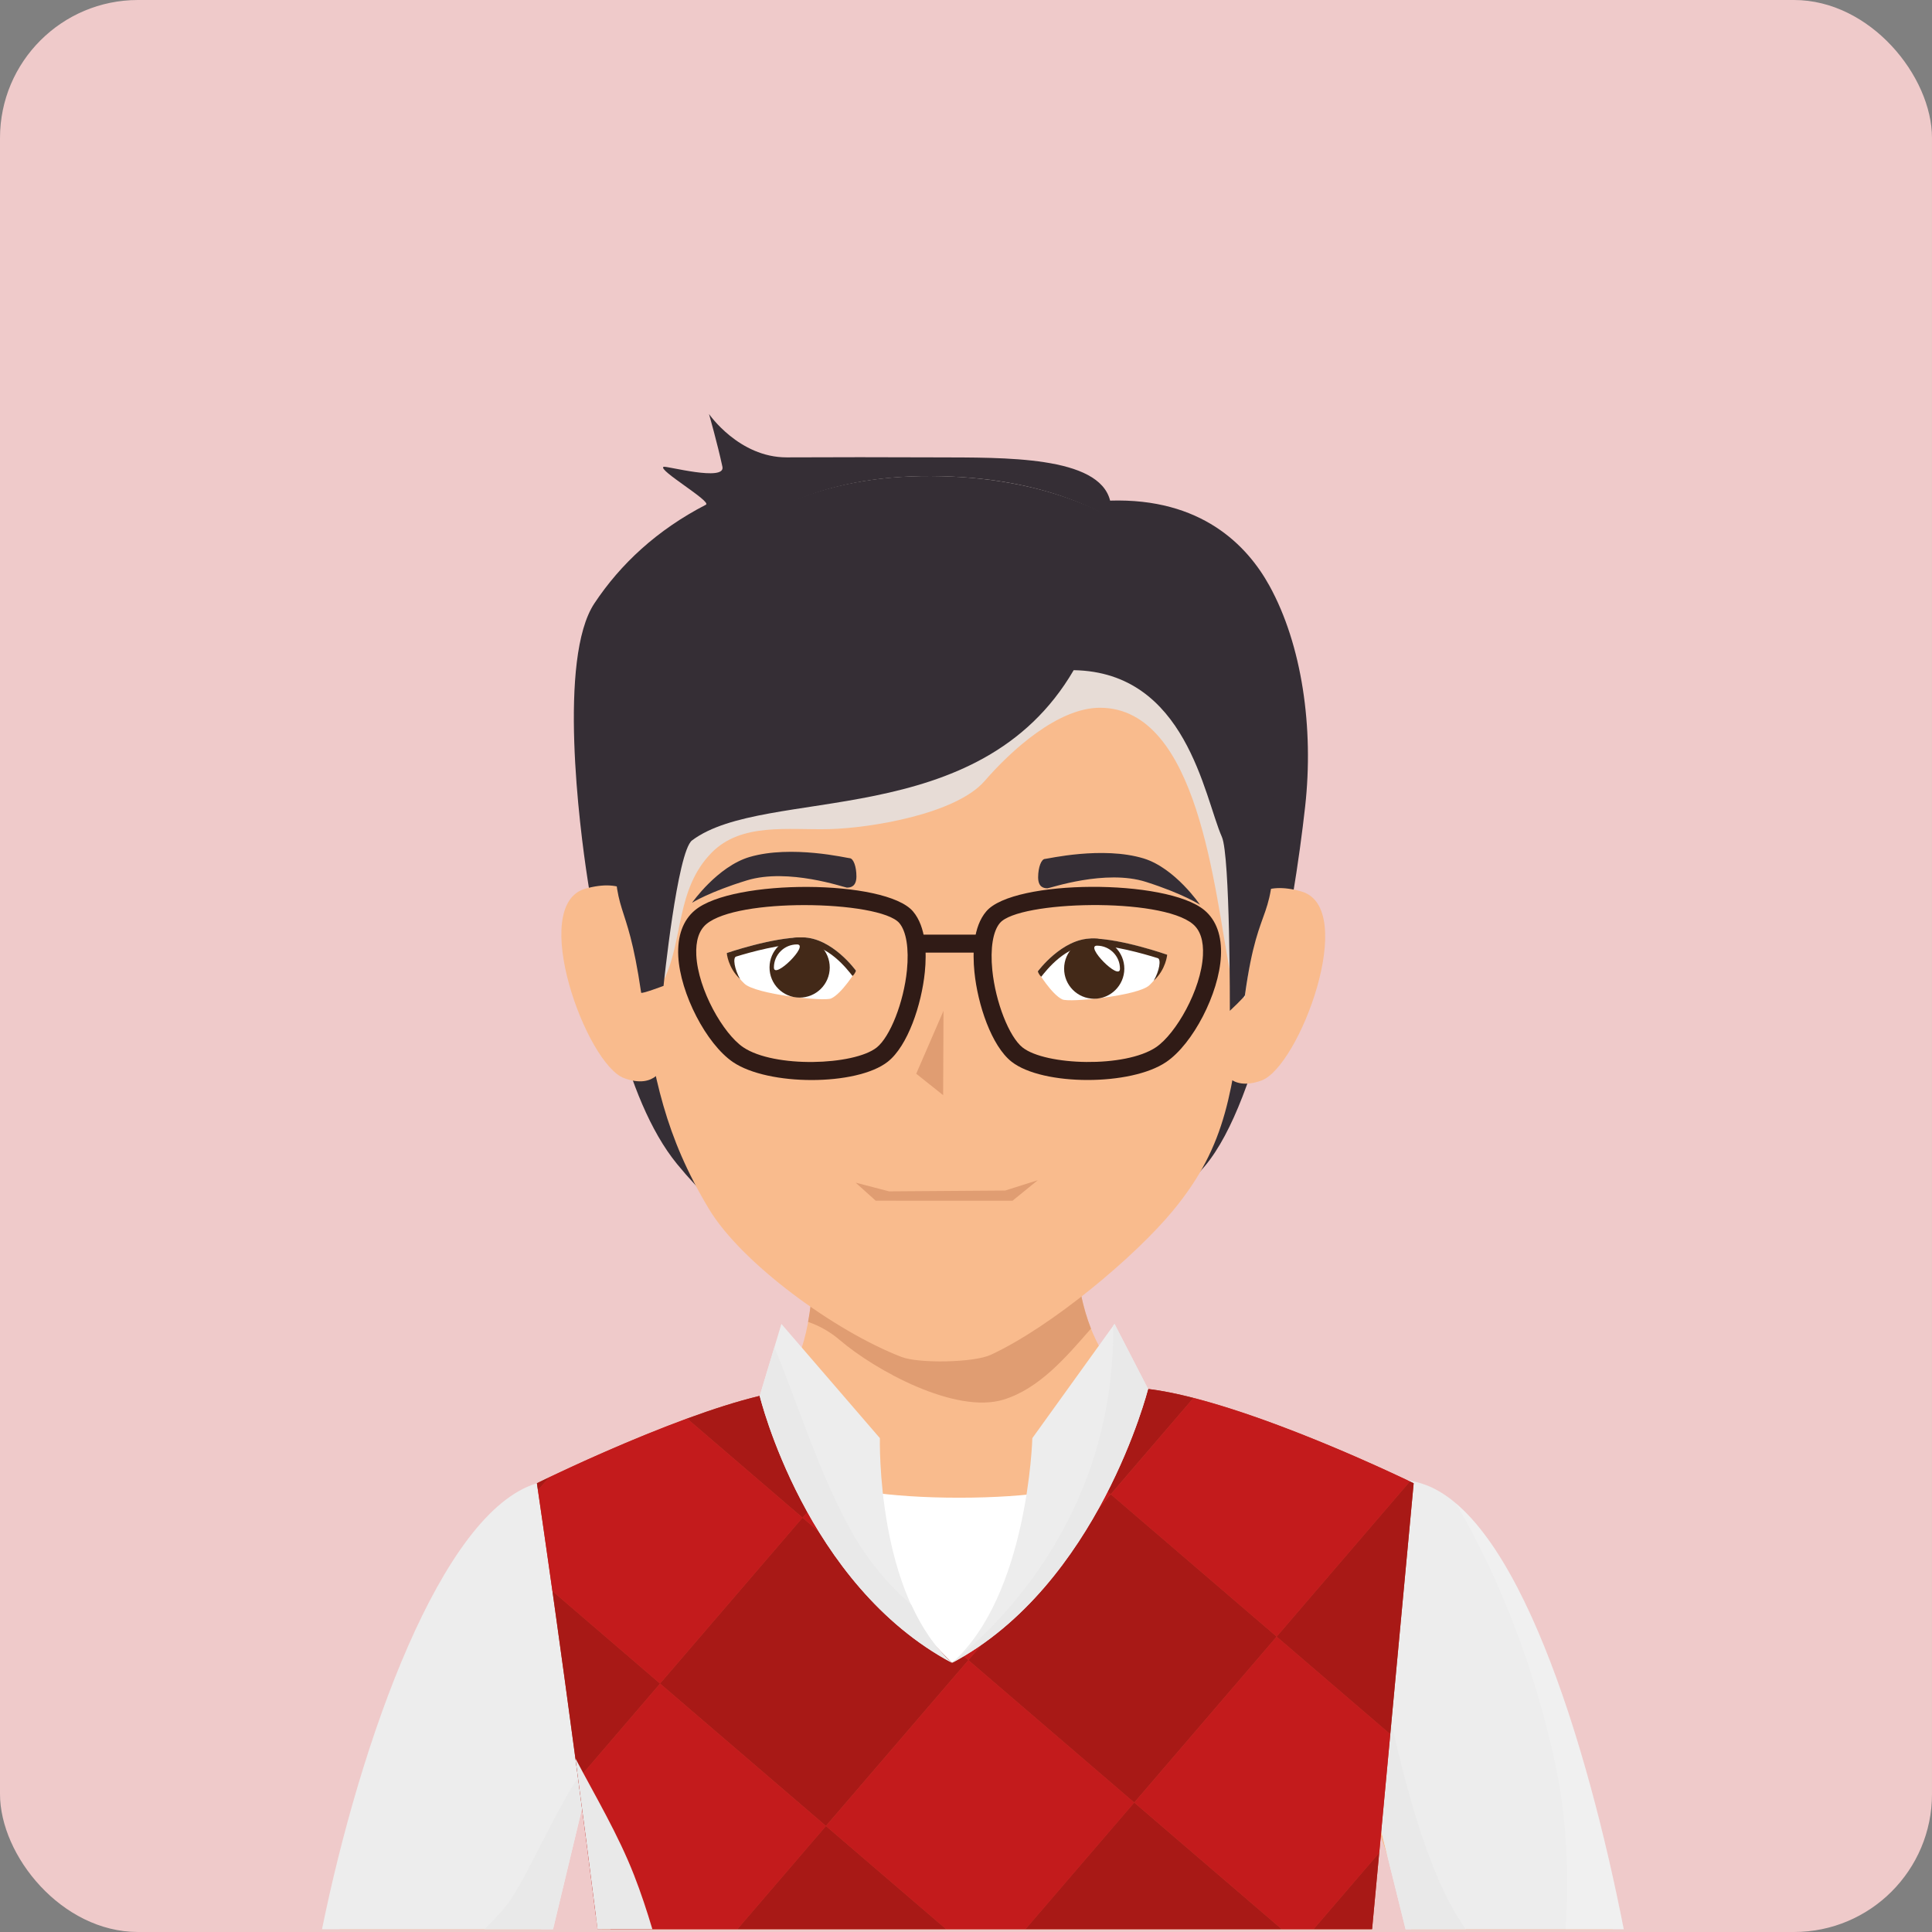 <svg width="42" height="42" viewBox="0 0 42 42" fill="none" xmlns="http://www.w3.org/2000/svg">
<rect x="0" y="0" width="42" height="42" fill="#808080" stroke="none"/>
<rect width="42" height="42" rx="3" fill="#EFCACA"/>
<path d="M26.193 25.349C24.165 27.756 21.595 28.555 20.59 28.55C19.561 28.546 16.782 27.827 14.718 25.304C13.548 23.874 13.074 21.067 12.772 19.106C12.598 17.98 12.128 14.311 12.922 13.116C13.491 12.259 14.284 11.521 15.346 10.972C15.478 10.903 14.285 10.211 14.426 10.148C14.482 10.123 15.774 10.476 15.705 10.148C15.596 9.639 15.413 9 15.413 9C15.413 9 16.063 9.946 17.104 9.943C18.177 9.939 19.181 9.937 20.365 9.943C21.83 9.948 23.891 9.907 24.133 10.883C26.113 10.822 27.111 11.852 27.597 12.735C28.305 14.021 28.563 15.821 28.373 17.531C28.123 19.789 27.41 23.906 26.193 25.349Z" fill="#352E35"/>
<path d="M14.104 20.737C14.104 20.737 14.352 18.868 12.729 19.318C11.478 19.666 12.747 23.138 13.568 23.438C14.271 23.695 14.425 23.155 14.425 23.155L14.104 20.737Z" fill="#F9BB8D"/>
<path d="M26.904 20.787C26.904 20.787 26.672 18.916 28.291 19.38C29.539 19.737 28.242 23.199 27.419 23.491C26.715 23.743 26.564 23.203 26.564 23.203L26.904 20.787Z" fill="#F9BB8D"/>
<path d="M29.794 41.939L30.723 32.387C30.723 32.387 27.333 30.884 25.384 30.41C23.549 29.961 21.399 30.002 21.174 30.008C20.95 30 18.798 29.943 16.961 30.376C15.009 30.836 11.664 32.312 11.664 32.312C11.664 32.312 12.389 36.778 13.088 41.94H29.794V41.939Z" fill="#F9BB8D"/>
<path d="M20.574 33.52C20.574 33.52 25.137 30.432 24.865 30.282C23.283 29.405 23.388 26.966 23.388 26.966L17.653 26.643C17.653 26.643 18.001 30.149 16.302 30.576C16.177 30.608 20.574 33.52 20.574 33.52Z" fill="#F9BB8D"/>
<path d="M17.567 28.737C17.805 28.818 18.04 28.946 18.263 29.137C19.017 29.782 20.767 30.75 21.818 30.426C22.596 30.185 23.172 29.507 23.717 28.883C23.347 27.943 23.388 26.966 23.388 26.966L17.652 26.643C17.652 26.643 17.758 27.709 17.567 28.737Z" fill="#E09D72"/>
<path d="M27.066 21.633C26.783 23.684 26.696 24.869 25.503 26.314C24.673 27.32 22.865 28.836 21.54 29.452C21.168 29.625 19.974 29.644 19.598 29.499C18.151 28.941 16.116 27.46 15.407 26.274C14.463 24.699 14.212 23.444 13.939 21.581C13.61 19.342 13.581 20.131 13.59 18.02C13.607 13.721 15.278 10.623 20.098 10.642C24.922 10.661 27.371 13.373 27.426 17.785C27.456 20.205 27.376 19.385 27.066 21.633Z" fill="#F9BB8D"/>
<g style="mix-blend-mode:multiply">
<path d="M15.462 18.545C16.112 17.874 17.133 18.048 18.039 18.024C18.892 18.002 20.777 17.706 21.409 16.974C21.97 16.326 22.997 15.382 23.918 15.386C26.055 15.395 26.401 19.373 26.733 21.091C26.822 21.552 26.933 21.229 27.057 21.705C27.06 21.681 27.065 21.657 27.067 21.633C27.377 19.385 27.458 20.205 27.427 17.786C27.372 13.373 25.06 10.368 20.236 10.35C15.415 10.331 13.607 13.721 13.59 18.02C13.582 20.033 14.154 19.404 14.441 21.284C14.856 20.415 14.694 19.337 15.462 18.545Z" fill="#E7DCD6"/>
</g>
<path d="M15.045 18.269C16.647 17.069 21.273 18.114 23.341 14.569C25.791 14.609 26.175 17.313 26.563 18.195C26.743 18.602 26.736 21.974 26.736 21.974C26.736 21.974 27.06 21.672 27.064 21.632C27.375 19.384 27.729 20.264 27.698 17.845C27.642 13.432 25.058 10.368 20.234 10.349C15.414 10.33 13.366 13.718 13.349 18.017C13.342 20.129 13.61 19.342 13.938 21.58C13.943 21.614 14.425 21.432 14.425 21.432C14.425 21.432 14.723 18.51 15.045 18.269Z" fill="#352E35"/>
<path d="M11.762 41.939L12.623 39.36C12.623 39.36 14.99 31.329 11.662 32.311C9.586 32.925 8.19 37.88 7.385 41.939H11.762Z" fill="#F9BB8D"/>
<path d="M30.678 41.939H35.058C34.282 37.895 32.93 33.01 30.877 32.387C27.557 31.378 29.861 39.428 29.861 39.428L30.678 41.939Z" fill="#F9BB8D"/>
<path d="M25.373 20.757C25.373 20.757 25.308 21.115 24.984 21.42C24.739 21.649 23.253 21.798 23.096 21.727C22.863 21.622 22.56 21.118 22.56 21.118C22.56 21.118 23.086 20.402 23.732 20.404C24.375 20.406 25.373 20.757 25.373 20.757Z" fill="white"/>
<path d="M23.732 20.544C24.198 20.546 24.847 20.729 25.17 20.83C25.245 20.853 25.205 21.108 25.081 21.318C25.347 21.076 25.374 20.755 25.374 20.755C25.374 20.755 24.377 20.404 23.733 20.402C23.088 20.4 22.561 21.117 22.561 21.117C22.561 21.117 22.582 21.188 22.636 21.233C22.751 21.089 23.172 20.542 23.732 20.544Z" fill="#432918"/>
<path d="M24.442 21.06C24.439 21.422 24.146 21.713 23.784 21.712C23.422 21.71 23.131 21.416 23.133 21.055C23.134 20.693 23.429 20.401 23.789 20.403C24.15 20.404 24.443 20.699 24.442 21.06Z" fill="#432918"/>
<path d="M24.347 21.06C24.346 21.337 23.572 20.556 23.848 20.558C24.125 20.559 24.348 20.784 24.347 21.06Z" fill="white"/>
<path d="M15.045 19.625C15.045 19.625 15.415 19.39 16.239 19.138C17.137 18.864 18.361 19.294 18.409 19.296C18.493 19.296 18.616 19.274 18.618 19.055C18.618 18.835 18.552 18.657 18.468 18.656C18.422 18.656 17.207 18.363 16.296 18.63C15.598 18.835 15.045 19.625 15.045 19.625Z" fill="#352E35"/>
<path d="M26.087 19.669C26.087 19.669 25.724 19.431 24.913 19.172C24.03 18.89 22.819 19.311 22.772 19.311C22.689 19.31 22.568 19.288 22.568 19.069C22.57 18.85 22.638 18.672 22.72 18.672C22.767 18.672 23.965 18.389 24.863 18.662C25.549 18.874 26.087 19.669 26.087 19.669Z" fill="#352E35"/>
<path d="M15.799 20.718C15.799 20.718 15.861 21.077 16.183 21.384C16.425 21.616 17.91 21.776 18.067 21.706C18.302 21.602 18.608 21.102 18.608 21.102C18.608 21.102 18.087 20.38 17.444 20.378C16.798 20.376 15.799 20.718 15.799 20.718Z" fill="white"/>
<path d="M17.444 20.52C16.978 20.517 16.328 20.694 16.002 20.795C15.927 20.817 15.966 21.072 16.089 21.284C15.824 21.039 15.799 20.718 15.799 20.718C15.799 20.718 16.798 20.375 17.444 20.378C18.089 20.38 18.608 21.102 18.608 21.102C18.608 21.102 18.587 21.172 18.533 21.217C18.418 21.072 18.002 20.522 17.444 20.52Z" fill="#432918"/>
<path d="M16.729 21.029C16.727 21.392 17.02 21.686 17.381 21.687C17.742 21.688 18.036 21.397 18.038 21.035C18.039 20.674 17.748 20.379 17.386 20.378C17.025 20.377 16.73 20.668 16.729 21.029Z" fill="#432918"/>
<path d="M16.824 21.031C16.822 21.308 17.603 20.532 17.327 20.531C17.05 20.53 16.825 20.754 16.824 21.031Z" fill="white"/>
<path d="M20.503 23.808L19.918 23.342L20.511 21.974L20.503 23.808Z" fill="#E09D72"/>
<path d="M19.037 26.102L18.601 25.71L19.328 25.899L21.851 25.881L22.56 25.657L22.011 26.103L19.037 26.102Z" fill="#E09D72"/>
<path d="M30.556 41.939H35.299C34.5 37.867 32.969 32.868 30.887 32.245C27.563 31.249 29.898 39.289 29.898 39.289C29.898 39.289 30.239 40.662 30.556 41.939Z" fill="#EDEDED"/>
<g opacity="0.4">
<path opacity="0.4" d="M34.037 41.939H35.298C34.6 38.385 33.347 34.127 31.653 32.684C32.666 34.418 33.398 36.418 33.81 38.351C34.074 39.591 34.104 40.766 34.037 41.939Z" fill="white"/>
</g>
<path d="M30.556 41.939H31.863C31.192 40.988 30.691 39.458 30.205 37.266C30.201 37.244 29.579 37.961 29.562 37.947C29.738 38.738 29.898 39.288 29.898 39.288C29.898 39.288 30.239 40.662 30.556 41.939Z" fill="#E9E9E9"/>
<path d="M12.023 41.939L12.659 39.289C12.659 39.289 14.996 31.249 11.671 32.245C9.587 32.868 7.831 37.866 7 41.939H12.023Z" fill="#EDEDED"/>
<path d="M12.022 41.939L12.659 39.289C12.659 39.289 12.8 38.806 12.962 38.093C12.177 39.008 11.465 40.887 10.968 41.475C10.827 41.644 10.68 41.794 10.531 41.939H12.022Z" fill="#E9E9E9"/>
<path d="M16.793 31.771C16.793 31.771 17.7 32.559 20.848 32.559C23.997 32.559 24.903 31.771 24.903 31.771V36.671H16.793V31.771Z" fill="white"/>
<path d="M29.828 41.939L30.732 32.245C30.732 32.245 27.056 30.444 24.959 30.195C23.228 34.41 20.697 36.149 20.697 36.149C20.697 36.149 17.982 33.55 16.515 30.345C14.566 30.813 11.672 32.244 11.672 32.244C11.672 32.244 12.342 36.75 12.99 41.938H29.828V41.939Z" fill="#C13A2A"/>
<path d="M12.01 34.59C12.164 35.684 12.357 37.094 12.569 38.675L14.349 36.6L12.01 34.59Z" fill="#A81916"/>
<path d="M17.785 32.599C17.325 31.906 16.881 31.143 16.516 30.345C16.029 30.462 15.482 30.639 14.937 30.838L17.447 32.993L17.785 32.599Z" fill="#A81916"/>
<path d="M11.672 32.244C11.672 32.244 11.681 32.299 11.694 32.396L11.937 32.116C11.768 32.196 11.672 32.244 11.672 32.244Z" fill="#A81916"/>
<path d="M20.569 41.939L17.955 39.696L16.03 41.939H20.569Z" fill="#A81916"/>
<path d="M25.944 30.39C25.594 30.3 25.259 30.23 24.958 30.195C24.635 30.979 24.285 31.679 23.929 32.296L24.146 32.484L25.944 30.39Z" fill="#A81916"/>
<path d="M29.828 41.939L29.983 40.277L28.556 41.939H29.828Z" fill="#A81916"/>
<path d="M30.223 37.7L30.732 32.245C30.732 32.245 30.698 32.228 30.65 32.205L27.753 35.579L30.223 37.7Z" fill="#A81916"/>
<path d="M14.349 36.599L17.955 39.694L21.052 36.089L20.921 35.977C20.78 36.091 20.697 36.148 20.697 36.148C20.697 36.148 20.039 35.517 19.198 34.498L17.446 32.993L14.349 36.599Z" fill="#A81916"/>
<path d="M27.753 35.579L24.147 32.484L21.052 36.09L24.657 39.186L27.753 35.579Z" fill="#A81916"/>
<path d="M27.864 41.939L24.657 39.186L22.292 41.939H27.864Z" fill="#A81916"/>
<path d="M27.753 35.579L30.65 32.205C30.204 31.991 27.833 30.874 25.944 30.391L24.148 32.485L27.753 35.579Z" fill="#C31B1C"/>
<path d="M19.197 34.498C18.754 33.96 18.261 33.317 17.784 32.599L17.446 32.992L19.197 34.498Z" fill="#C31B1C"/>
<path d="M24.147 32.484L23.93 32.296C22.713 34.407 21.427 35.569 20.921 35.977L21.052 36.089L24.147 32.484Z" fill="#C31B1C"/>
<path d="M28.556 41.939L29.984 40.277L30.224 37.7L27.753 35.579L24.658 39.186L27.865 41.939H28.556Z" fill="#C31B1C"/>
<path d="M17.446 32.993L14.936 30.838C13.694 31.295 12.46 31.866 11.936 32.116L11.694 32.396C11.739 32.708 11.854 33.488 12.009 34.589L14.348 36.599L17.446 32.993Z" fill="#C31B1C"/>
<path d="M22.293 41.939L24.658 39.186L21.052 36.09L17.955 39.696L20.569 41.939H22.293Z" fill="#C31B1C"/>
<path d="M13.274 41.939H16.03L17.956 39.696L14.35 36.6L12.569 38.675C12.694 39.622 12.825 40.627 12.955 41.666L13.274 41.939Z" fill="#C31B1C"/>
<path d="M14.182 41.939C14.064 41.543 13.935 41.151 13.783 40.762C13.436 39.875 12.95 39.063 12.509 38.225C12.664 39.38 12.827 40.639 12.99 41.939H14.182Z" fill="#E9E9E9"/>
<path d="M22.442 31.264L24.229 28.781L24.958 30.195C24.958 30.195 23.885 34.454 20.697 36.149C22.351 34.682 22.442 31.264 22.442 31.264Z" fill="#EDEDED"/>
<path d="M24.229 28.78L24.198 28.824C24.244 33.475 20.968 35.908 20.697 36.149C23.885 34.454 24.959 30.195 24.959 30.195L24.229 28.78Z" fill="#E9E9E9"/>
<path d="M19.128 31.264L16.987 28.781L16.515 30.346C16.515 30.346 17.51 34.455 20.697 36.15C19.043 34.682 19.128 31.264 19.128 31.264Z" fill="#EDEDED"/>
<path d="M18.505 33.283C17.822 32.053 17.408 30.698 16.879 29.398C16.862 29.356 16.851 29.315 16.839 29.273L16.516 30.345C16.516 30.345 17.511 34.454 20.698 36.149C20.318 35.812 20.033 35.37 19.814 34.891C19.302 34.441 18.857 33.916 18.505 33.283Z" fill="#E9E9E9"/>
<path d="M17.643 23.479C16.988 23.479 16.321 23.35 15.936 23.09C15.354 22.695 14.787 21.597 14.745 20.787C14.723 20.349 14.848 20.004 15.106 19.789C15.93 19.099 19.252 19.116 19.847 19.812C20.135 20.15 20.147 20.716 20.105 21.131C20.034 21.841 19.734 22.74 19.298 23.082C18.96 23.347 18.308 23.479 17.643 23.479ZM17.486 19.676C16.601 19.676 15.699 19.803 15.357 20.088C15.195 20.224 15.122 20.452 15.137 20.766C15.175 21.517 15.725 22.474 16.156 22.766C16.831 23.222 18.56 23.162 19.056 22.774C19.35 22.543 19.647 21.788 19.716 21.092C19.763 20.619 19.702 20.245 19.55 20.066C19.339 19.819 18.422 19.676 17.486 19.676Z" fill="#301B16"/>
<path d="M23.644 23.478C22.981 23.478 22.329 23.346 21.991 23.081C21.555 22.738 21.254 21.84 21.183 21.129C21.142 20.715 21.152 20.148 21.442 19.811C22.035 19.114 25.359 19.098 26.183 19.787C26.441 20.002 26.565 20.348 26.542 20.786C26.501 21.598 25.933 22.695 25.351 23.088C24.966 23.349 24.3 23.478 23.644 23.478ZM22.232 22.773C22.728 23.163 24.458 23.221 25.132 22.765C25.562 22.474 26.113 21.517 26.151 20.767C26.167 20.452 26.093 20.223 25.931 20.088C25.229 19.5 22.148 19.584 21.738 20.064C21.585 20.243 21.525 20.618 21.572 21.09C21.642 21.787 21.938 22.542 22.232 22.773Z" fill="#301B16"/>
<path d="M21.361 20.318H19.926V20.709H21.361V20.318Z" fill="#301B16"/>
</svg>

